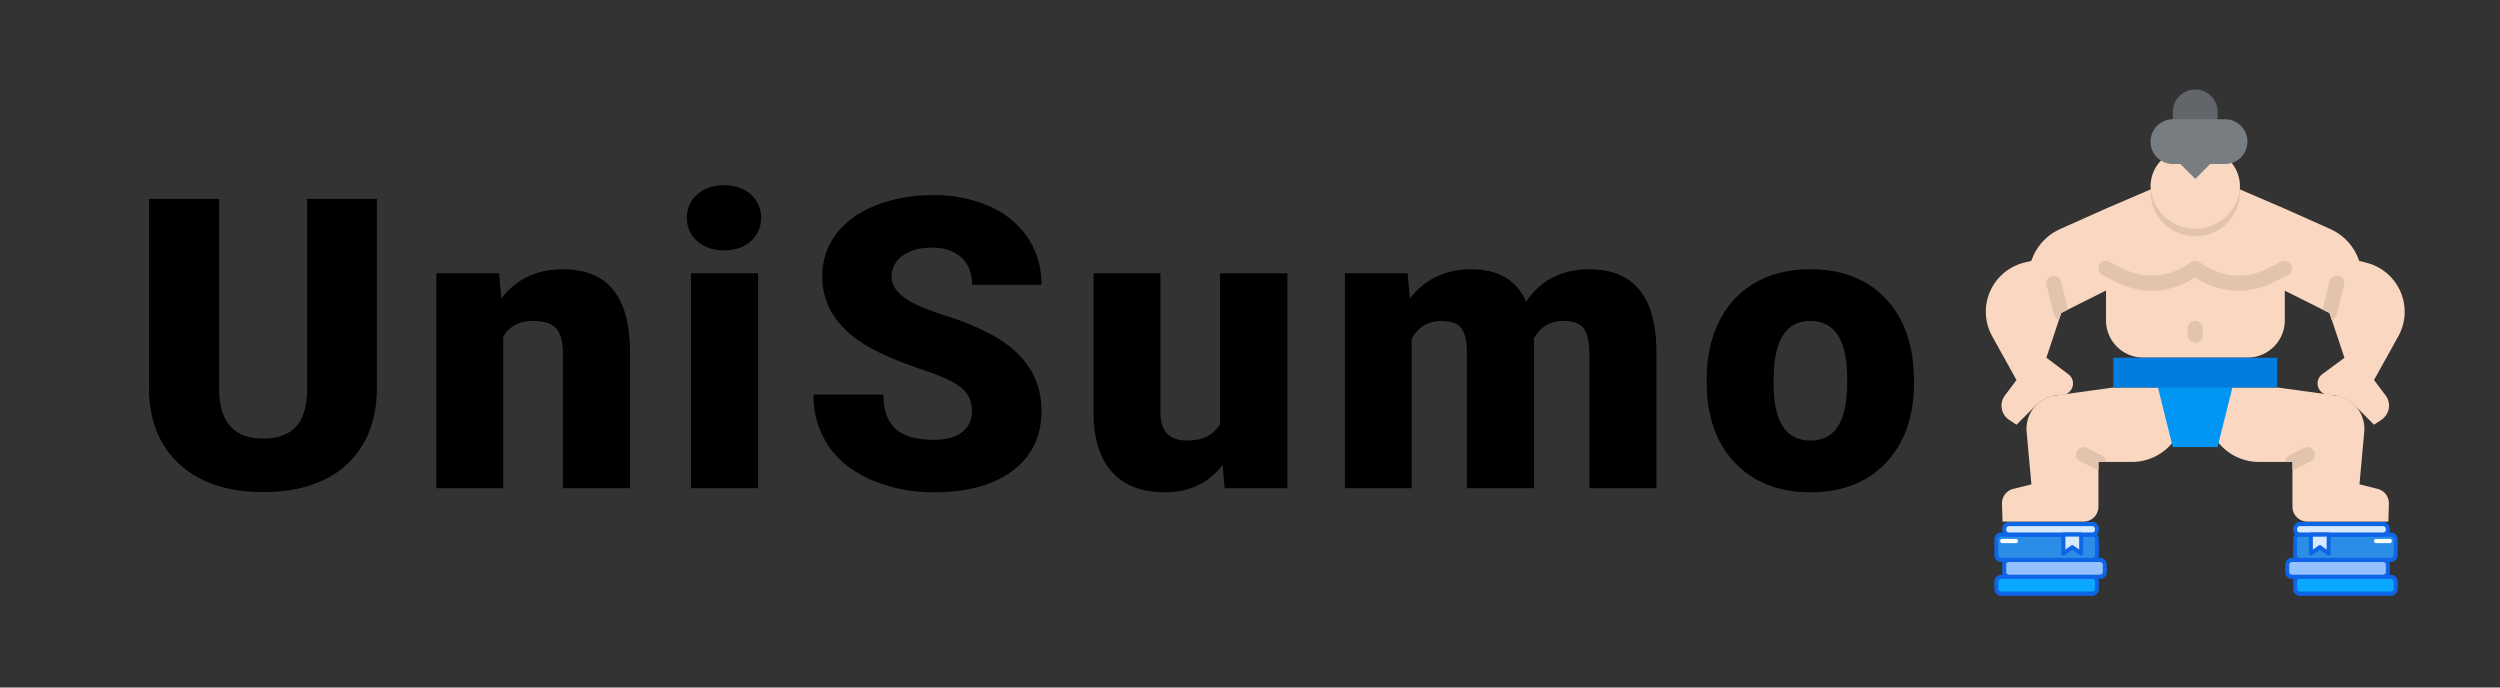 <svg id="Layer_1" data-name="Layer 1" xmlns="http://www.w3.org/2000/svg" viewBox="0 0 1229 338"><rect x="0" y="0" width="1229" height="338" fill="#333333" stroke="none"/><defs><style>.cls-1{fill:#0aa8ff;}.cls-2{fill:#0e65e5;}.cls-3{fill:#94c1ff;}.cls-4{fill:#2a8ee6;}.cls-5{fill:#d7e9ff;}.cls-6{fill:#fff;}.cls-7{fill:#f9d7c0;}.cls-8{fill:#62666a;}.cls-9{fill:#e2c3ae;}.cls-10{fill:#787d82;}.cls-11{fill:#0097f4;}.cls-12{fill:#007ddf;}</style></defs><title>Artboard 1</title><path d="M185.27,97.81v93.07q0,15.83-6.74,27.39a43.64,43.64,0,0,1-19.34,17.63q-12.6,6.06-29.78,6-26,0-40.92-13.47T73.25,191.56V97.81h34.48v94.44q.58,23.34,21.68,23.34,10.64,0,16.11-5.86t5.47-19V97.81Z"/><path d="M245.36,134.34l1.08,12.4q10.94-14.36,30.17-14.36,16.5,0,24.66,9.87t8.45,29.68V240h-33V173.3q0-8-3.22-11.77t-11.72-3.76q-9.67,0-14.36,7.62V240H214.5V134.34Z"/><path d="M337.69,107.09a14.66,14.66,0,0,1,5.08-11.52q5.07-4.5,13.18-4.5t13.18,4.5a15.6,15.6,0,0,1,0,23q-5.07,4.5-13.18,4.5t-13.18-4.5A14.66,14.66,0,0,1,337.69,107.09Zm35,132.91h-33V134.34h33Z"/><path d="M477.77,202.21q0-7.53-5.33-11.72t-18.7-8.69a179.77,179.77,0,0,1-21.87-8.69q-27.64-13.58-27.64-37.31A33.45,33.45,0,0,1,411.12,115q6.88-9,19.48-14.06a75.88,75.88,0,0,1,28.32-5,66.27,66.27,0,0,1,27.49,5.47A43.53,43.53,0,0,1,505.3,116.9,40.63,40.63,0,0,1,512,140H477.86q0-8.69-5.32-13.48t-14.4-4.78q-9.18,0-14.51,4.05a12.45,12.45,0,0,0-5.32,10.3q0,5.47,5.86,9.92t20.61,9.18A126.3,126.3,0,0,1,489,165.39q23,13.29,23,36.62,0,18.66-14.06,29.3T459.41,242a76.41,76.41,0,0,1-31.3-6.2q-14-6.19-21.1-17a44.27,44.27,0,0,1-7.08-24.85h34.38q0,11.42,5.91,16.84t19.19,5.42q8.49,0,13.42-3.66A12.09,12.09,0,0,0,477.77,202.21Z"/><path d="M601.05,228.57Q590.6,242,572.82,242q-17.37,0-26.31-10.1t-8.94-29.06V134.34h32.91V203q0,13.57,13.18,13.57,11.34,0,16.12-8.1V134.34h33.1V240H602Z"/><path d="M692,134.34l1.08,12.4q11.22-14.36,30.17-14.36,20,0,27,15.92,10.76-15.92,31.06-15.92,32.13,0,33,38.87V240h-33V173.3q0-8.1-2.73-11.82t-10-3.71q-9.76,0-14.55,8.69l.1,1.37V240h-33V173.5q0-8.31-2.63-12t-10.06-3.71q-9.48,0-14.46,8.69V240H661.14V134.34Z"/><path d="M839,186.19q0-15.83,6.15-28.17a44,44,0,0,1,17.67-19q11.52-6.63,27-6.64,23.73,0,37.41,14.7t13.67,40v1.17q0,24.7-13.72,39.21T890.09,242q-22.56,0-36.23-13.52t-14.75-36.67Zm32.91,2.05q0,14.65,4.59,21.49t13.57,6.83q17.58,0,18-27.05v-3.32q0-28.41-18.17-28.42-16.5,0-17.87,24.52Z"/><g id="Layer_2" data-name="Layer 2"><path class="cls-1" d="M1175.44,283.55h-44.88a2.36,2.36,0,0,0-2.27,2.44v3.43a2.35,2.35,0,0,0,2.27,2.43h44.88a2.34,2.34,0,0,0,2.27-2.43V286A2.36,2.36,0,0,0,1175.44,283.55Z"/><path class="cls-2" d="M1175.44,292.89h-44.88a3.38,3.38,0,0,1-3.25-3.47V286a3.36,3.36,0,0,1,3.25-3.47h44.88a3.36,3.36,0,0,1,3.24,3.47v3.43A3.37,3.37,0,0,1,1175.44,292.89Zm-44.88-8.3a1.36,1.36,0,0,0-1.31,1.4v3.43a1.35,1.35,0,0,0,1.31,1.39h44.88a1.35,1.35,0,0,0,1.31-1.39V286a1.36,1.36,0,0,0-1.31-1.4Z"/><path class="cls-3" d="M1171.56,275.26h-44.87a2.34,2.34,0,0,0-2.27,2.43v3.43a2.34,2.34,0,0,0,2.27,2.43h44.87a2.36,2.36,0,0,0,2.28-2.43v-3.43A2.36,2.36,0,0,0,1171.56,275.26Z"/><path class="cls-2" d="M1171.56,284.59h-44.87a3.37,3.37,0,0,1-3.24-3.47v-3.43a3.37,3.37,0,0,1,3.24-3.47h44.87a3.37,3.37,0,0,1,3.25,3.47v3.43A3.36,3.36,0,0,1,1171.56,284.59Zm-44.87-8.3a1.37,1.37,0,0,0-1.31,1.4v3.43a1.36,1.36,0,0,0,1.31,1.4h44.87a1.36,1.36,0,0,0,1.31-1.4v-3.43a1.37,1.37,0,0,0-1.31-1.4Z"/><path class="cls-4" d="M1175.44,262.81h-44.88a2.36,2.36,0,0,0-2.27,2.44v7.57a2.36,2.36,0,0,0,2.27,2.44h44.88a2.36,2.36,0,0,0,2.27-2.44v-7.57A2.36,2.36,0,0,0,1175.44,262.81Z"/><path class="cls-2" d="M1175.44,276.29h-44.88a3.36,3.36,0,0,1-3.25-3.47v-7.57a3.38,3.38,0,0,1,3.25-3.48h44.88a3.37,3.37,0,0,1,3.24,3.48v7.57A3.36,3.36,0,0,1,1175.44,276.29Zm-44.88-12.44a1.36,1.36,0,0,0-1.31,1.4v7.57a1.36,1.36,0,0,0,1.31,1.4h44.88a1.36,1.36,0,0,0,1.31-1.4v-7.57a1.36,1.36,0,0,0-1.31-1.4Z"/><path class="cls-5" d="M1171.56,257.63h-41a2.34,2.34,0,0,0-2.27,2.43v.32a2.35,2.35,0,0,0,2.27,2.43h41a2.34,2.34,0,0,0,2.27-2.43v-.32A2.34,2.34,0,0,0,1171.56,257.63Z"/><path class="cls-2" d="M1171.56,263.85h-41a3.38,3.38,0,0,1-3.25-3.47v-.32a3.37,3.37,0,0,1,3.25-3.47h41a3.36,3.36,0,0,1,3.25,3.47v.32A3.37,3.37,0,0,1,1171.56,263.85Zm-41-5.19a1.36,1.36,0,0,0-1.31,1.4v.32a1.35,1.35,0,0,0,1.31,1.39h41a1.35,1.35,0,0,0,1.31-1.39v-.32a1.36,1.36,0,0,0-1.31-1.4Z"/><path class="cls-5" d="M1144.77,272.15l-4.36-3.12-4.37,3.12v-9.34h8.72Z"/><path class="cls-2" d="M1144.77,273.18a.91.91,0,0,1-.54-.17l-3.82-2.73-3.83,2.72a.87.87,0,0,1-1,.05,1.05,1.05,0,0,1-.52-.91v-9.33a1,1,0,0,1,1-1h8.72a1,1,0,0,1,1,1v9.34a1,1,0,0,1-.52.91A.86.86,0,0,1,1144.77,273.18Zm-4.36-5.18a.93.93,0,0,1,.53.17l2.85,2v-6.36H1137v6.36l2.86-2A.91.91,0,0,1,1140.41,268Z"/><path class="cls-6" d="M1174.81,267H1168a1,1,0,0,1-.94-1.13,1,1,0,0,1,.94-.94h6.79a1,1,0,0,1,0,2.07Z"/></g><g id="Layer_2-2" data-name="Layer 2"><path class="cls-1" d="M983.69,283.55h44.88a2.36,2.36,0,0,1,2.27,2.44v3.43a2.36,2.36,0,0,1-2.27,2.43H983.69a2.34,2.34,0,0,1-2.27-2.43V286A2.36,2.36,0,0,1,983.69,283.55Z"/><path class="cls-2" d="M983.69,292.89h44.88a3.38,3.38,0,0,0,3.25-3.47V286a3.36,3.36,0,0,0-3.25-3.47H983.69a3.36,3.36,0,0,0-3.24,3.47v3.43A3.37,3.37,0,0,0,983.69,292.89Zm44.88-8.3a1.36,1.36,0,0,1,1.31,1.4v3.43a1.35,1.35,0,0,1-1.31,1.39H983.69a1.35,1.35,0,0,1-1.31-1.39V286a1.36,1.36,0,0,1,1.31-1.4Z"/><path class="cls-3" d="M987.57,275.26h44.87a2.34,2.34,0,0,1,2.27,2.43v3.43a2.34,2.34,0,0,1-2.27,2.43H987.57a2.36,2.36,0,0,1-2.28-2.43v-3.43A2.36,2.36,0,0,1,987.57,275.26Z"/><path class="cls-2" d="M987.57,284.59h44.87a3.37,3.37,0,0,0,3.24-3.47v-3.43a3.37,3.37,0,0,0-3.24-3.47H987.57a3.37,3.37,0,0,0-3.25,3.47v3.43A3.36,3.36,0,0,0,987.57,284.59Zm44.87-8.3a1.37,1.37,0,0,1,1.31,1.4v3.43a1.36,1.36,0,0,1-1.31,1.4H987.57a1.36,1.36,0,0,1-1.31-1.4v-3.43a1.37,1.37,0,0,1,1.31-1.4Z"/><path class="cls-4" d="M983.69,262.81h44.88a2.36,2.36,0,0,1,2.27,2.44v7.57a2.36,2.36,0,0,1-2.27,2.44H983.69a2.36,2.36,0,0,1-2.27-2.44v-7.57A2.36,2.36,0,0,1,983.69,262.81Z"/><path class="cls-2" d="M983.69,276.29h44.88a3.36,3.36,0,0,0,3.25-3.47v-7.57a3.38,3.38,0,0,0-3.25-3.48H983.69a3.37,3.37,0,0,0-3.24,3.48v7.57A3.36,3.36,0,0,0,983.69,276.29Zm44.88-12.44a1.36,1.36,0,0,1,1.31,1.4v7.57a1.36,1.36,0,0,1-1.31,1.4H983.69a1.36,1.36,0,0,1-1.31-1.4v-7.57a1.36,1.36,0,0,1,1.31-1.4Z"/><path class="cls-5" d="M987.57,257.63h41a2.35,2.35,0,0,1,2.27,2.43v.32a2.36,2.36,0,0,1-2.27,2.43h-41a2.34,2.34,0,0,1-2.27-2.43v-.32A2.34,2.34,0,0,1,987.57,257.63Z"/><path class="cls-2" d="M987.57,263.85h41a3.38,3.38,0,0,0,3.25-3.47v-.32a3.37,3.37,0,0,0-3.25-3.47h-41a3.36,3.36,0,0,0-3.25,3.47v.32A3.37,3.37,0,0,0,987.57,263.85Zm41-5.19a1.36,1.36,0,0,1,1.31,1.4v.32a1.35,1.35,0,0,1-1.31,1.39h-41a1.35,1.35,0,0,1-1.31-1.39v-.32a1.36,1.36,0,0,1,1.31-1.4Z"/><path class="cls-5" d="M1014.36,272.15l4.36-3.12,4.37,3.12v-9.34h-8.72Z"/><path class="cls-2" d="M1014.36,273.18a.91.91,0,0,0,.54-.17l3.82-2.73,3.83,2.72a.87.87,0,0,0,1,.05,1.05,1.05,0,0,0,.52-.91v-9.33a1,1,0,0,0-1-1h-8.71a1,1,0,0,0-1,1v9.34a1,1,0,0,0,.52.91A.86.86,0,0,0,1014.36,273.18Zm4.36-5.18a.93.93,0,0,0-.53.17l-2.85,2v-6.36h6.78v6.36l-2.86-2A.91.91,0,0,0,1018.72,268Z"/><path class="cls-6" d="M984.32,267h6.79a1,1,0,0,0,.94-1.13,1,1,0,0,0-.94-.94h-6.79a1,1,0,0,0,0,2.07Z"/></g><g id="Layer_1-2" data-name="Layer 1"><path class="cls-7" d="M1179.51,142.16a24.85,24.85,0,0,0-16.18-13l-3.58-.92a26.22,26.22,0,0,0-14.25-15.68l-22.38-10-25.62-11h-36.64l-25.64,11-22.37,10a26.24,26.24,0,0,0-14.22,15.67l-3.55.88a24.88,24.88,0,0,0-15.71,36.22l11.94,21.49-5.7,7.6a8.35,8.35,0,0,0,1.67,11.69l.36.25,3.67,2.44,9.34-9.35a18.15,18.15,0,0,1,12.81-5.3,5.64,5.64,0,0,0,3.38-10.15L1006,175.83l7.32-22,22-11v14.65a18.31,18.31,0,0,0,18.31,18.31h51.26a18.31,18.31,0,0,0,18.31-18.31h0V142.89l22,11,7.33,22L1141.57,184a5.64,5.64,0,0,0,3.39,10.15,18.11,18.11,0,0,1,12.81,5.3l9.3,9.33,3.66-2.43a8.34,8.34,0,0,0,2.31-11.57c-.08-.13-.17-.26-.26-.38l-5.71-7.59L1179,165.35A24.84,24.84,0,0,0,1179.51,142.16Z"/><path class="cls-8" d="M1090.17,62.32h-22V55a11,11,0,0,1,22,0Z"/><path class="cls-7" d="M1119.65,190.5l29.75,4.1a16.6,16.6,0,0,1,12.86,17.7l-2.34,25.79,8.92,2.24a7.3,7.3,0,0,1,5.54,7.32l-.26,8.77h-39.83a7.33,7.33,0,0,1-7.32-7.33v-22h-16.48A25.66,25.66,0,0,1,1090,216.85l-3.29-4.4v-22Z"/><path class="cls-9" d="M1125.33,223.84l7.33-3.66a3.66,3.66,0,1,1,3.29,6.55h0l-7.32,3.67a3.7,3.7,0,0,1-1.64.36v-3.64h-3.63A3.64,3.64,0,0,1,1125.33,223.84Z"/><path class="cls-7" d="M1038.9,190.5l-29.75,4.1a16.6,16.6,0,0,0-12.86,17.7l2.34,25.81-8.92,2.23a7.3,7.3,0,0,0-5.54,7.32l.27,8.76h39.83a7.33,7.33,0,0,0,7.32-7.33v-22h16.48a25.65,25.65,0,0,0,20.51-10.25l3.3-4.4v-22Z"/><path class="cls-9" d="M1075.52,77h7.33a18.31,18.31,0,0,1,18.31,18.31h0a22,22,0,0,1-43.94,0A18.3,18.3,0,0,1,1075.52,77Z"/><path class="cls-7" d="M1075.52,73.31h7.33a18.31,18.31,0,0,1,18.31,18.31h0a22,22,0,0,1-43.94,0A18.3,18.3,0,0,1,1075.52,73.31Z"/><path class="cls-10" d="M1068.2,80.63h3.66l7.32,7.32,7.33-7.32h7.32a11,11,0,1,0,0-22H1068.2a11,11,0,1,0,0,22Z"/><path class="cls-9" d="M1100.46,142.89a37.45,37.45,0,0,1-20.87-6.33l-.42-.26-.41.26a37.66,37.66,0,0,1-37.73,2.35l-7.46-3.73a3.66,3.66,0,1,1,3.27-6.56l7.47,3.74a30.75,30.75,0,0,0,30.37-1.9l2.43-1.61a3.62,3.62,0,0,1,4.06,0l2.43,1.61a30.74,30.74,0,0,0,30.43,1.91l7.47-3.73a3.66,3.66,0,0,1,3.27,6.56l-7.46,3.73A37.9,37.9,0,0,1,1100.46,142.89Z"/><path class="cls-11" d="M1060.86,190.5v-7.33l37,2.15-.4,5.18-7.32,29.29h-22Z"/><path class="cls-9" d="M1079.18,168.53a3.66,3.66,0,0,1-3.66-3.66h0V161.2a3.67,3.67,0,0,1,7.33,0v3.66A3.67,3.67,0,0,1,1079.18,168.53Z"/><path class="cls-9" d="M1008.71,135.69a3.68,3.68,0,0,0-2.66,4.45l3.66,14.64a3.68,3.68,0,0,0,2.4,2.58l1.16-3.47,3.35-1.68-3.47-13.87A3.65,3.65,0,0,0,1008.71,135.69Z"/><path class="cls-9" d="M1141.76,152.2l3.36,1.68,1.16,3.46a3.64,3.64,0,0,0,2.39-2.58l3.66-14.64a3.66,3.66,0,1,0-7.07-1.92l0,.14Z"/><path class="cls-9" d="M1033.21,223.84l-7.32-3.66a3.66,3.66,0,1,0-3.28,6.55l7.33,3.67a3.64,3.64,0,0,0,1.66.38v-3.66h3.62A3.64,3.64,0,0,0,1033.21,223.84Z"/><path class="cls-12" d="M1038.9,175.85h80.57V190.5H1038.9Z"/></g></svg>